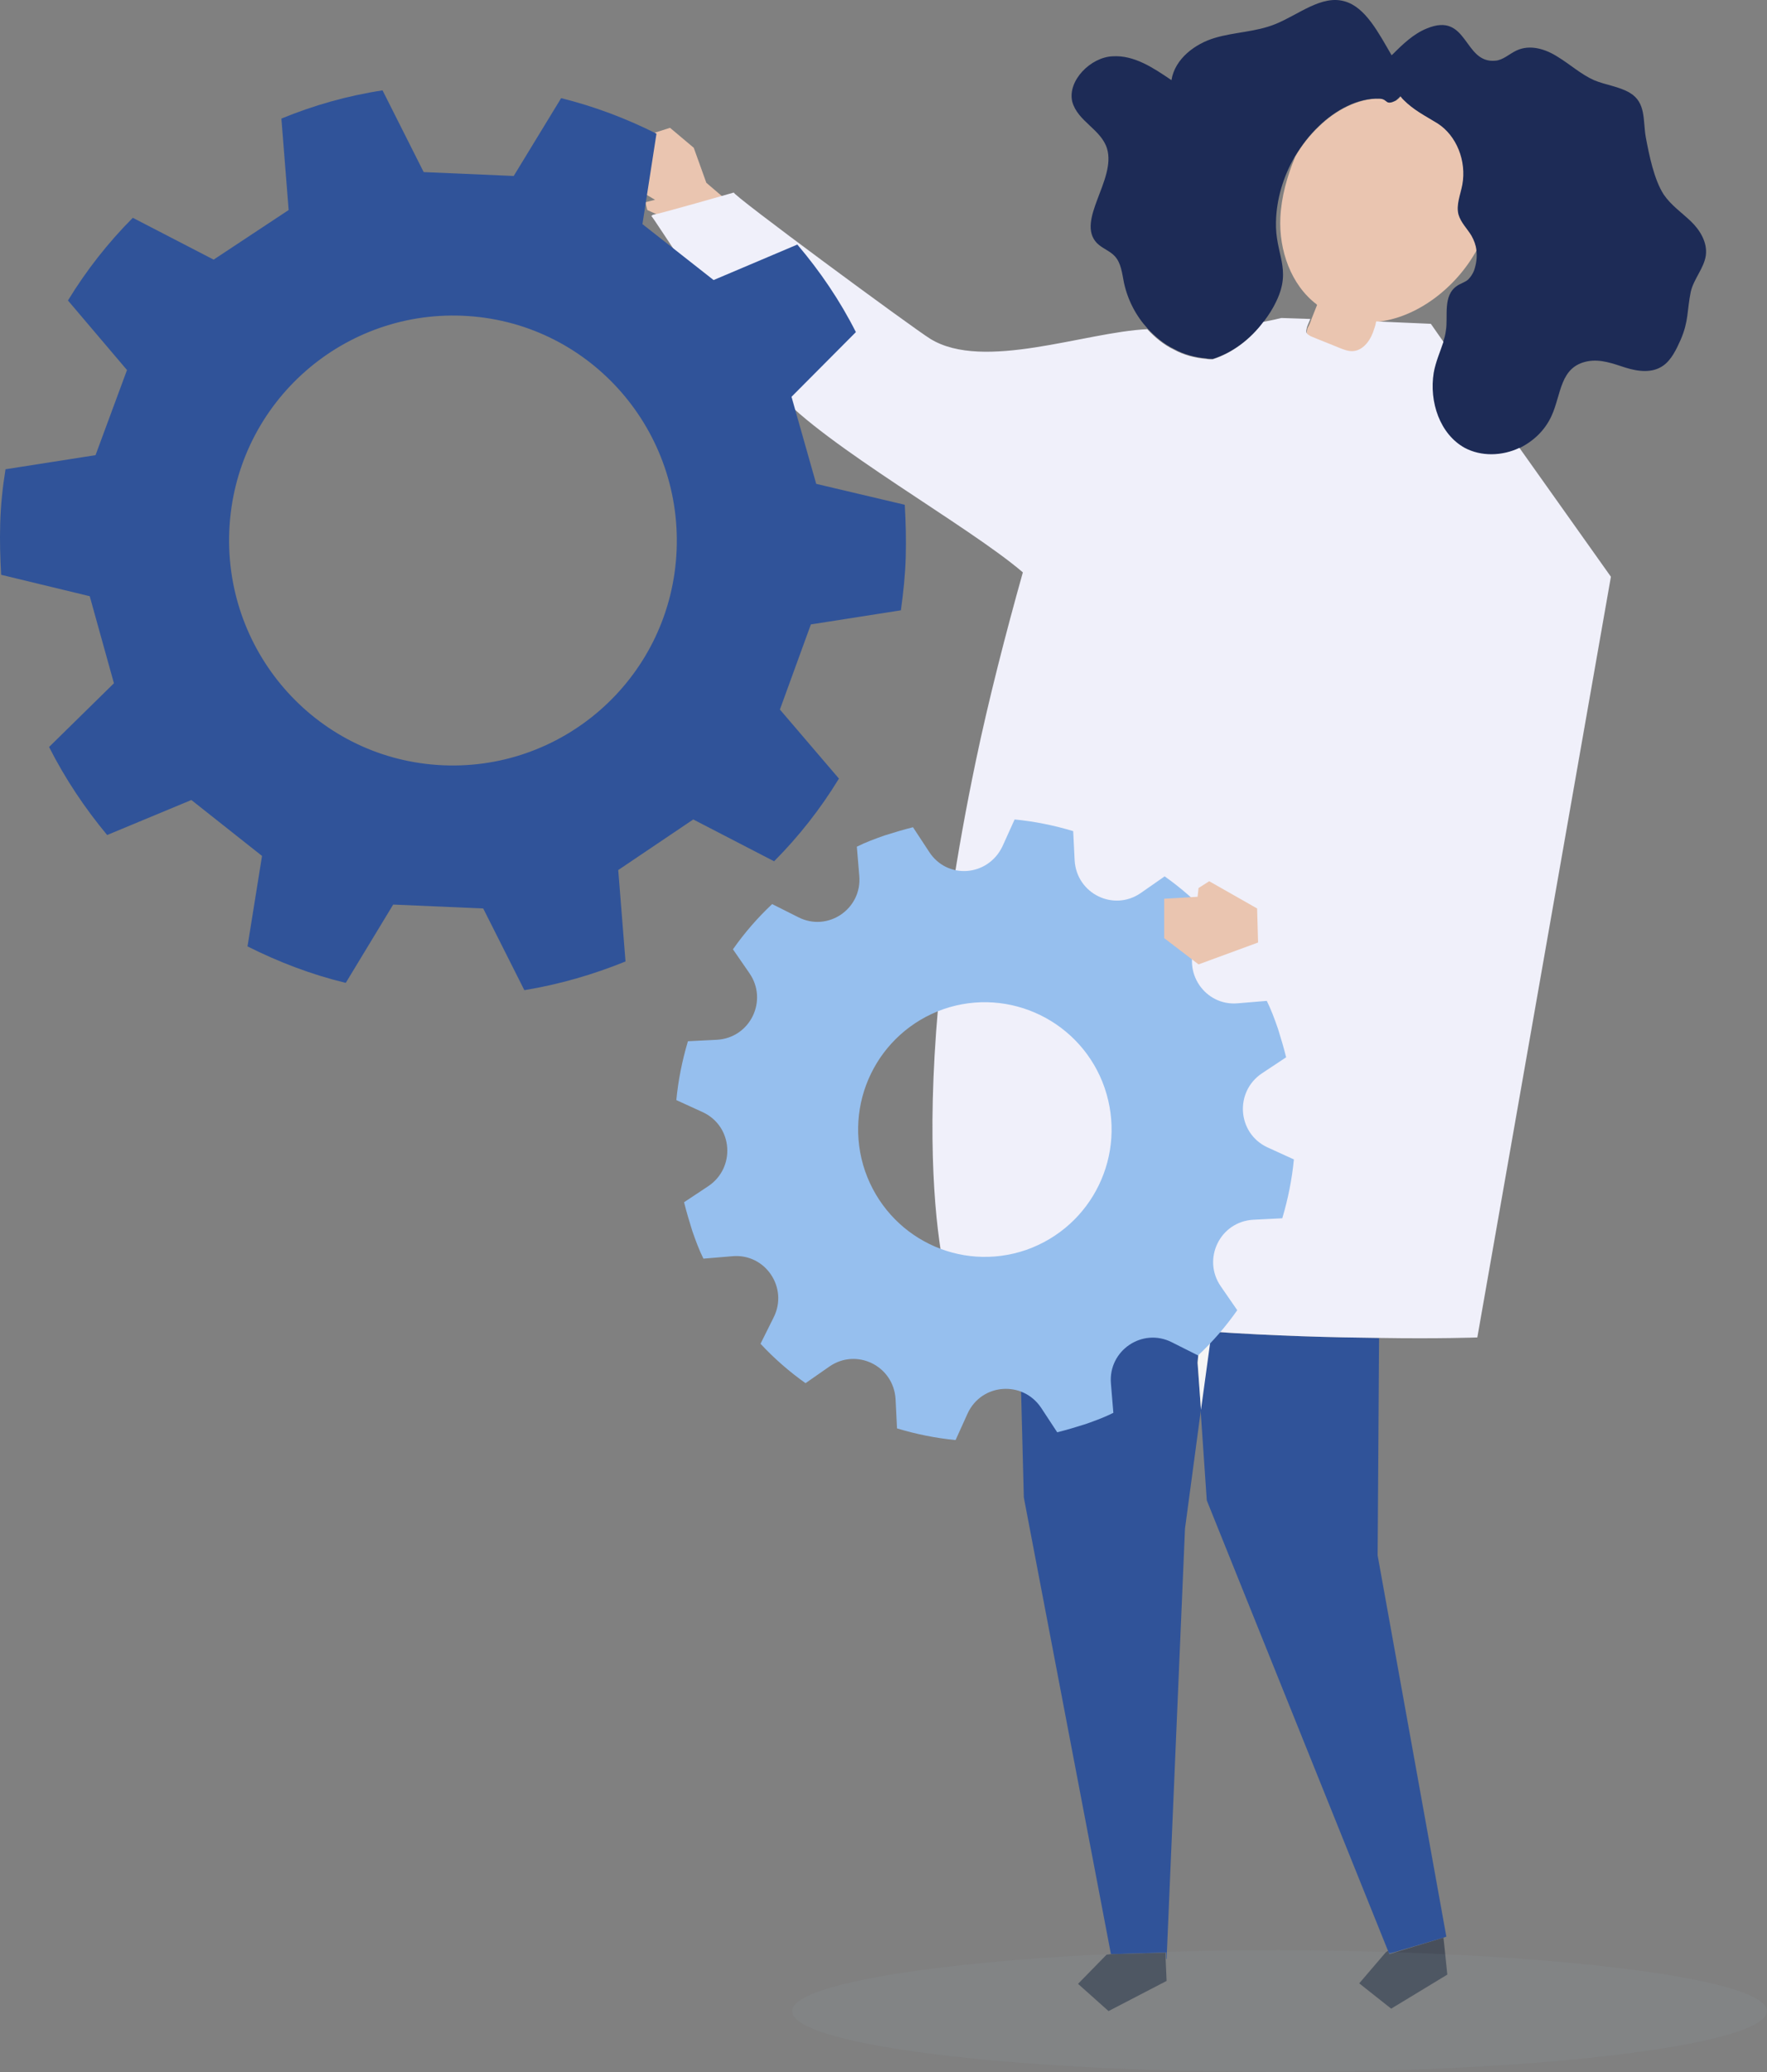 <svg width="290" height="340" viewBox="0 0 290 340" fill="none" xmlns="http://www.w3.org/2000/svg">
<rect x="0" y="0" width="290" height="340" fill="#808080" stroke="none"/>
<path d="M113.858 24.247L109.965 20.974L104.961 22.571L102.102 26.8L103.452 30.392L107.503 32.786L105.914 33.185L106.232 34.462L112.666 37.415C114.175 35.819 119.418 34.542 120.212 33.664L115.923 29.993L113.858 24.247Z" fill="#EAC5B0"/>
<path d="M236.898 317.949L237.057 319.385L237.534 324.014L228.32 329.601L223.077 325.451L227.446 320.343L227.843 320.104L228.002 320.662L236.898 317.949Z" fill="#484F5B"/>
<path d="M198.771 218.505C209.177 219.223 218.788 219.463 226.334 219.543L226.096 255.218L237.375 317.789L236.898 317.949L228.002 320.582L227.764 320.024L198.056 246.199L197.023 231.115L198.771 218.505Z" fill="#305399"/>
<path d="M196.547 223.533L197.103 231.275L194.482 250.828L191.463 321.46H191.384V320.423L182.328 320.662L168.031 245.72L167.236 215.073C177.007 216.669 187.333 217.707 197.023 218.345L196.547 223.533Z" fill="#305399"/>
<path d="M197.023 218.425C197.659 218.505 198.215 218.505 198.85 218.585L197.103 231.354L196.547 223.613L197.023 218.425Z" fill="#F5F5F5"/>
<path d="M181.614 320.742L182.25 320.662L191.305 320.423V321.46L191.464 325.052L181.932 330L176.928 325.531L181.614 320.742Z" fill="#484F5B"/>
<path d="M215.213 52.42C215.531 51.622 215.849 50.824 216.166 50.026C216.166 50.026 216.087 50.026 216.087 49.946C211.877 46.753 209.891 41.087 210.13 35.739C210.288 32.308 211.242 28.876 212.592 25.683C213.625 23.848 214.975 22.172 216.484 20.735C219.185 18.101 222.918 16.106 226.493 16.186C227.922 16.266 227.366 17.383 229.114 16.505C229.352 16.346 229.67 16.106 229.908 15.787C230.146 16.106 230.385 16.266 230.385 16.346C232.053 18.101 233.959 18.979 236.024 20.256C239.122 22.252 240.79 26.402 240.075 30.312C239.758 31.909 239.122 33.585 239.44 35.181C239.758 36.538 240.87 37.495 241.585 38.692C241.982 39.411 242.22 40.129 242.379 41.007C238.963 47.232 232.529 52.18 225.937 52.819V52.899C225.857 53.298 225.778 53.697 225.619 54.096C225.142 55.772 223.951 57.608 222.203 57.767C221.409 57.847 220.615 57.528 219.82 57.208C218.311 56.57 216.802 56.011 215.293 55.373C214.975 55.213 214.657 55.053 214.498 54.734C214.419 54.495 214.498 54.176 214.578 53.856C214.895 53.298 215.054 52.899 215.213 52.42Z" fill="#EAC5B0"/>
<path d="M182.567 9.242C186.142 9.003 189.319 11.158 192.258 13.153C192.814 9.641 196.15 7.167 199.407 6.21C202.663 5.252 206.079 5.252 209.256 3.975C213.069 2.458 216.882 -0.894 220.695 0.224C224.11 1.182 226.255 5.411 228.4 9.083C228.479 9.003 228.479 8.923 228.558 8.923C230.226 7.247 231.974 5.571 234.119 4.693C240.95 1.82 240.156 10.44 245.398 9.961C246.669 9.881 247.702 8.843 248.893 8.285C251.117 7.247 253.659 8.045 255.645 9.322C257.631 10.519 259.458 12.195 261.602 13.153C263.509 13.951 265.733 14.191 267.48 15.228C270.181 16.824 269.625 19.777 270.102 22.491C270.658 25.444 271.452 29.434 273.041 31.909C274.232 33.664 275.98 34.861 277.489 36.298C278.998 37.735 280.269 39.81 279.951 41.965C279.633 44.04 277.965 45.795 277.489 47.871C276.853 50.983 277.171 52.659 275.821 55.772C275.106 57.368 274.311 59.044 272.961 60.002C271.134 61.279 268.831 60.959 266.765 60.321C264.78 59.682 262.714 58.884 260.57 59.283C255.963 60.161 256.28 64.71 254.612 68.302C253.5 70.696 251.594 72.452 249.29 73.57C246.431 74.926 243.015 75.006 240.314 73.57C236.263 71.335 234.436 66.067 235.231 61.199C235.548 59.443 236.263 57.847 236.819 56.171C237.058 55.532 237.217 54.894 237.296 54.255C237.693 51.941 236.74 48.509 239.123 46.913C239.679 46.514 240.394 46.354 240.95 45.875C241.347 45.476 241.665 44.997 241.903 44.439C242.3 43.321 242.459 42.124 242.3 41.007C242.221 40.209 241.903 39.411 241.506 38.692C240.791 37.495 239.758 36.538 239.361 35.181C238.964 33.584 239.679 31.988 239.997 30.312C240.712 26.402 239.044 22.251 235.946 20.256C233.88 18.979 232.053 18.101 230.306 16.346C230.226 16.266 230.068 16.106 229.829 15.787C229.512 16.106 229.273 16.346 229.035 16.505C227.288 17.383 227.844 16.266 226.414 16.186C222.839 16.026 219.106 18.101 216.405 20.735C214.896 22.172 213.625 23.848 212.513 25.683C210.607 28.956 209.495 32.707 209.415 36.378C209.256 41.725 212.036 44.04 209.495 49.387C208.939 50.584 208.224 51.702 207.429 52.739C205.285 55.612 202.346 57.847 199.089 58.884C198.692 58.884 198.374 58.884 197.977 58.805C196.15 58.645 194.323 58.166 192.734 57.288C191.066 56.49 189.637 55.293 188.366 53.936C186.459 51.861 185.109 49.307 184.473 46.434C184.156 44.838 183.997 43.162 182.964 42.044C182.17 41.166 180.899 40.767 180.025 39.889C176.53 36.218 183.203 29.514 181.693 24.406C180.74 21.214 176.848 19.937 175.974 16.665C175.18 13.233 178.993 9.402 182.567 9.242Z" fill="#1D2B56"/>
<path d="M106.867 35.42C107.105 35.34 119.259 54.894 127.678 64.471C135.383 73.17 159.054 86.339 167.871 93.921C165.091 103.817 162.232 114.911 160.166 124.808C146.981 187.858 156.115 212.998 156.115 212.998C159.69 213.796 163.423 214.434 167.156 215.073C176.927 216.669 187.253 217.707 196.943 218.345C197.579 218.425 198.135 218.425 198.77 218.505C209.176 219.223 218.787 219.463 226.333 219.542C236.104 219.702 242.458 219.463 242.458 219.463L264.382 94.639L249.369 73.49C246.509 74.846 243.094 74.926 240.393 73.49C236.342 71.255 234.515 65.987 235.309 61.119C235.627 59.363 236.342 57.767 236.898 56.091L234.833 53.138L225.857 52.739C225.777 53.138 225.698 53.537 225.539 53.936C225.063 55.612 223.871 57.448 222.124 57.607C221.329 57.687 220.535 57.368 219.741 57.049C218.231 56.41 216.722 55.851 215.213 55.213C214.895 55.053 214.577 54.894 214.419 54.575C214.339 54.335 214.419 54.016 214.498 53.697C214.657 53.218 214.895 52.739 215.054 52.34L210.288 52.18C209.653 52.34 208.62 52.579 207.349 52.819C205.204 55.692 202.265 57.926 199.009 58.964C198.612 58.964 198.294 58.964 197.897 58.884C196.07 58.725 194.243 58.246 192.654 57.368C190.986 56.57 189.556 55.373 188.285 54.016C178.039 54.495 161.437 60.959 152.7 55.612C149.84 53.856 119.735 31.669 120.45 31.589C120.45 31.589 108.218 35.101 107.105 35.26C107.026 35.42 106.867 35.42 106.867 35.42Z" fill="#F0F0FA"/>
<path d="M152.461 139.732L149.84 135.742C148.251 136.141 146.662 136.619 145.153 137.098C143.564 137.657 142.055 138.216 140.625 138.934L141.023 143.723C141.499 149.15 135.859 152.981 131.014 150.506L126.725 148.352C124.342 150.586 122.197 153.06 120.291 155.774L122.991 159.685C126.089 164.154 123.15 170.299 117.669 170.619L112.903 170.858C111.95 174.051 111.315 177.243 110.997 180.515L115.366 182.51C120.291 184.825 120.767 191.609 116.24 194.642L112.268 197.275C112.665 198.872 113.142 200.468 113.618 201.984C114.174 203.58 114.73 205.097 115.445 206.533L120.211 206.134C125.613 205.655 129.425 211.322 126.963 216.19L124.818 220.5C127.042 222.894 129.505 225.049 132.206 226.965L136.098 224.251C140.546 221.139 146.662 224.092 146.98 229.598L147.218 234.387C150.396 235.345 153.573 235.983 156.83 236.303L158.815 231.913C161.119 226.965 167.871 226.486 170.889 231.035L173.51 235.026C175.099 234.627 176.688 234.148 178.197 233.669C179.786 233.11 181.295 232.551 182.725 231.833L182.327 227.045C181.851 221.617 187.49 217.787 192.336 220.261L196.625 222.416C199.008 220.181 201.153 217.707 203.059 214.993L200.358 211.082C197.261 206.613 200.2 200.468 205.68 200.148L210.446 199.909C211.4 196.717 212.035 193.524 212.353 190.252L207.984 188.257C203.059 185.942 202.583 179.158 207.11 176.126L211.082 173.492C210.685 171.896 210.208 170.299 209.732 168.783C209.175 167.187 208.619 165.67 207.905 164.234L203.139 164.633C197.737 165.112 193.924 159.445 196.387 154.577L198.532 150.267C196.307 147.873 193.845 145.718 191.144 143.802L187.252 146.516C182.804 149.629 176.688 146.676 176.37 141.169L176.132 136.38C172.954 135.422 169.777 134.784 166.52 134.465L164.534 138.854C162.152 143.882 155.4 144.361 152.461 139.732ZM181.295 178.52C185.028 189.454 179.309 201.266 168.427 205.097C157.544 208.848 145.788 203.101 141.976 192.167C138.242 181.233 143.962 169.422 154.844 165.591C165.726 161.84 177.561 167.666 181.295 178.52Z" fill="#96BFEE"/>
<path d="M206.317 149.07L206.476 154.657L196.706 158.248L191.066 153.938V147.474L196.547 147.155L196.706 145.718L198.454 144.601L206.317 149.07Z" fill="#EAC5B0"/>
<path d="M147.855 100.147C148.252 97.273 148.57 94.32 148.649 91.367C148.729 88.494 148.649 85.621 148.49 82.828L133.954 79.396L129.903 65.11L140.468 54.495C137.846 49.307 134.59 44.519 130.856 40.129L117.114 45.955L105.438 36.777L107.741 21.933C102.817 19.458 97.574 17.463 92.093 16.106L84.309 28.876L69.534 28.238L62.783 14.829C56.984 15.707 51.424 17.303 46.181 19.458L47.373 34.463L35.061 42.603L21.796 35.74C17.745 39.81 14.17 44.359 11.152 49.307L20.842 60.72L15.679 74.687L0.905 77.002C0.428 79.955 0.111 82.908 0.031 86.02C-0.048 88.814 0.031 91.607 0.19 94.32L14.726 97.832L18.698 112.118L8.054 122.573C10.675 127.761 13.932 132.629 17.586 137.019L31.407 131.273L43.004 140.451L40.621 155.296C45.705 157.849 51.106 159.924 56.746 161.281L64.53 148.432L79.305 149.07L86.056 162.478C91.855 161.521 97.336 159.924 102.658 157.77L101.466 142.765L113.778 134.465L127.043 141.329C131.095 137.258 134.669 132.709 137.687 127.761L127.997 116.428L133.08 102.461L147.855 100.147ZM71.838 125.526C51.583 124.169 36.332 106.531 37.682 86.18C39.032 65.828 56.587 50.505 76.842 51.861C97.097 53.218 112.348 70.856 110.998 91.208C109.648 111.559 92.093 126.883 71.838 125.526Z" fill="#305399"/>
<path opacity="0.08" d="M290 330C290 335.41 254.161 340 210 340C165.839 340 130 335.574 130 330C130 324.59 165.839 320 210 320C254.161 320.164 290 324.59 290 330Z" fill="#9DAFBD"/>
</svg>
